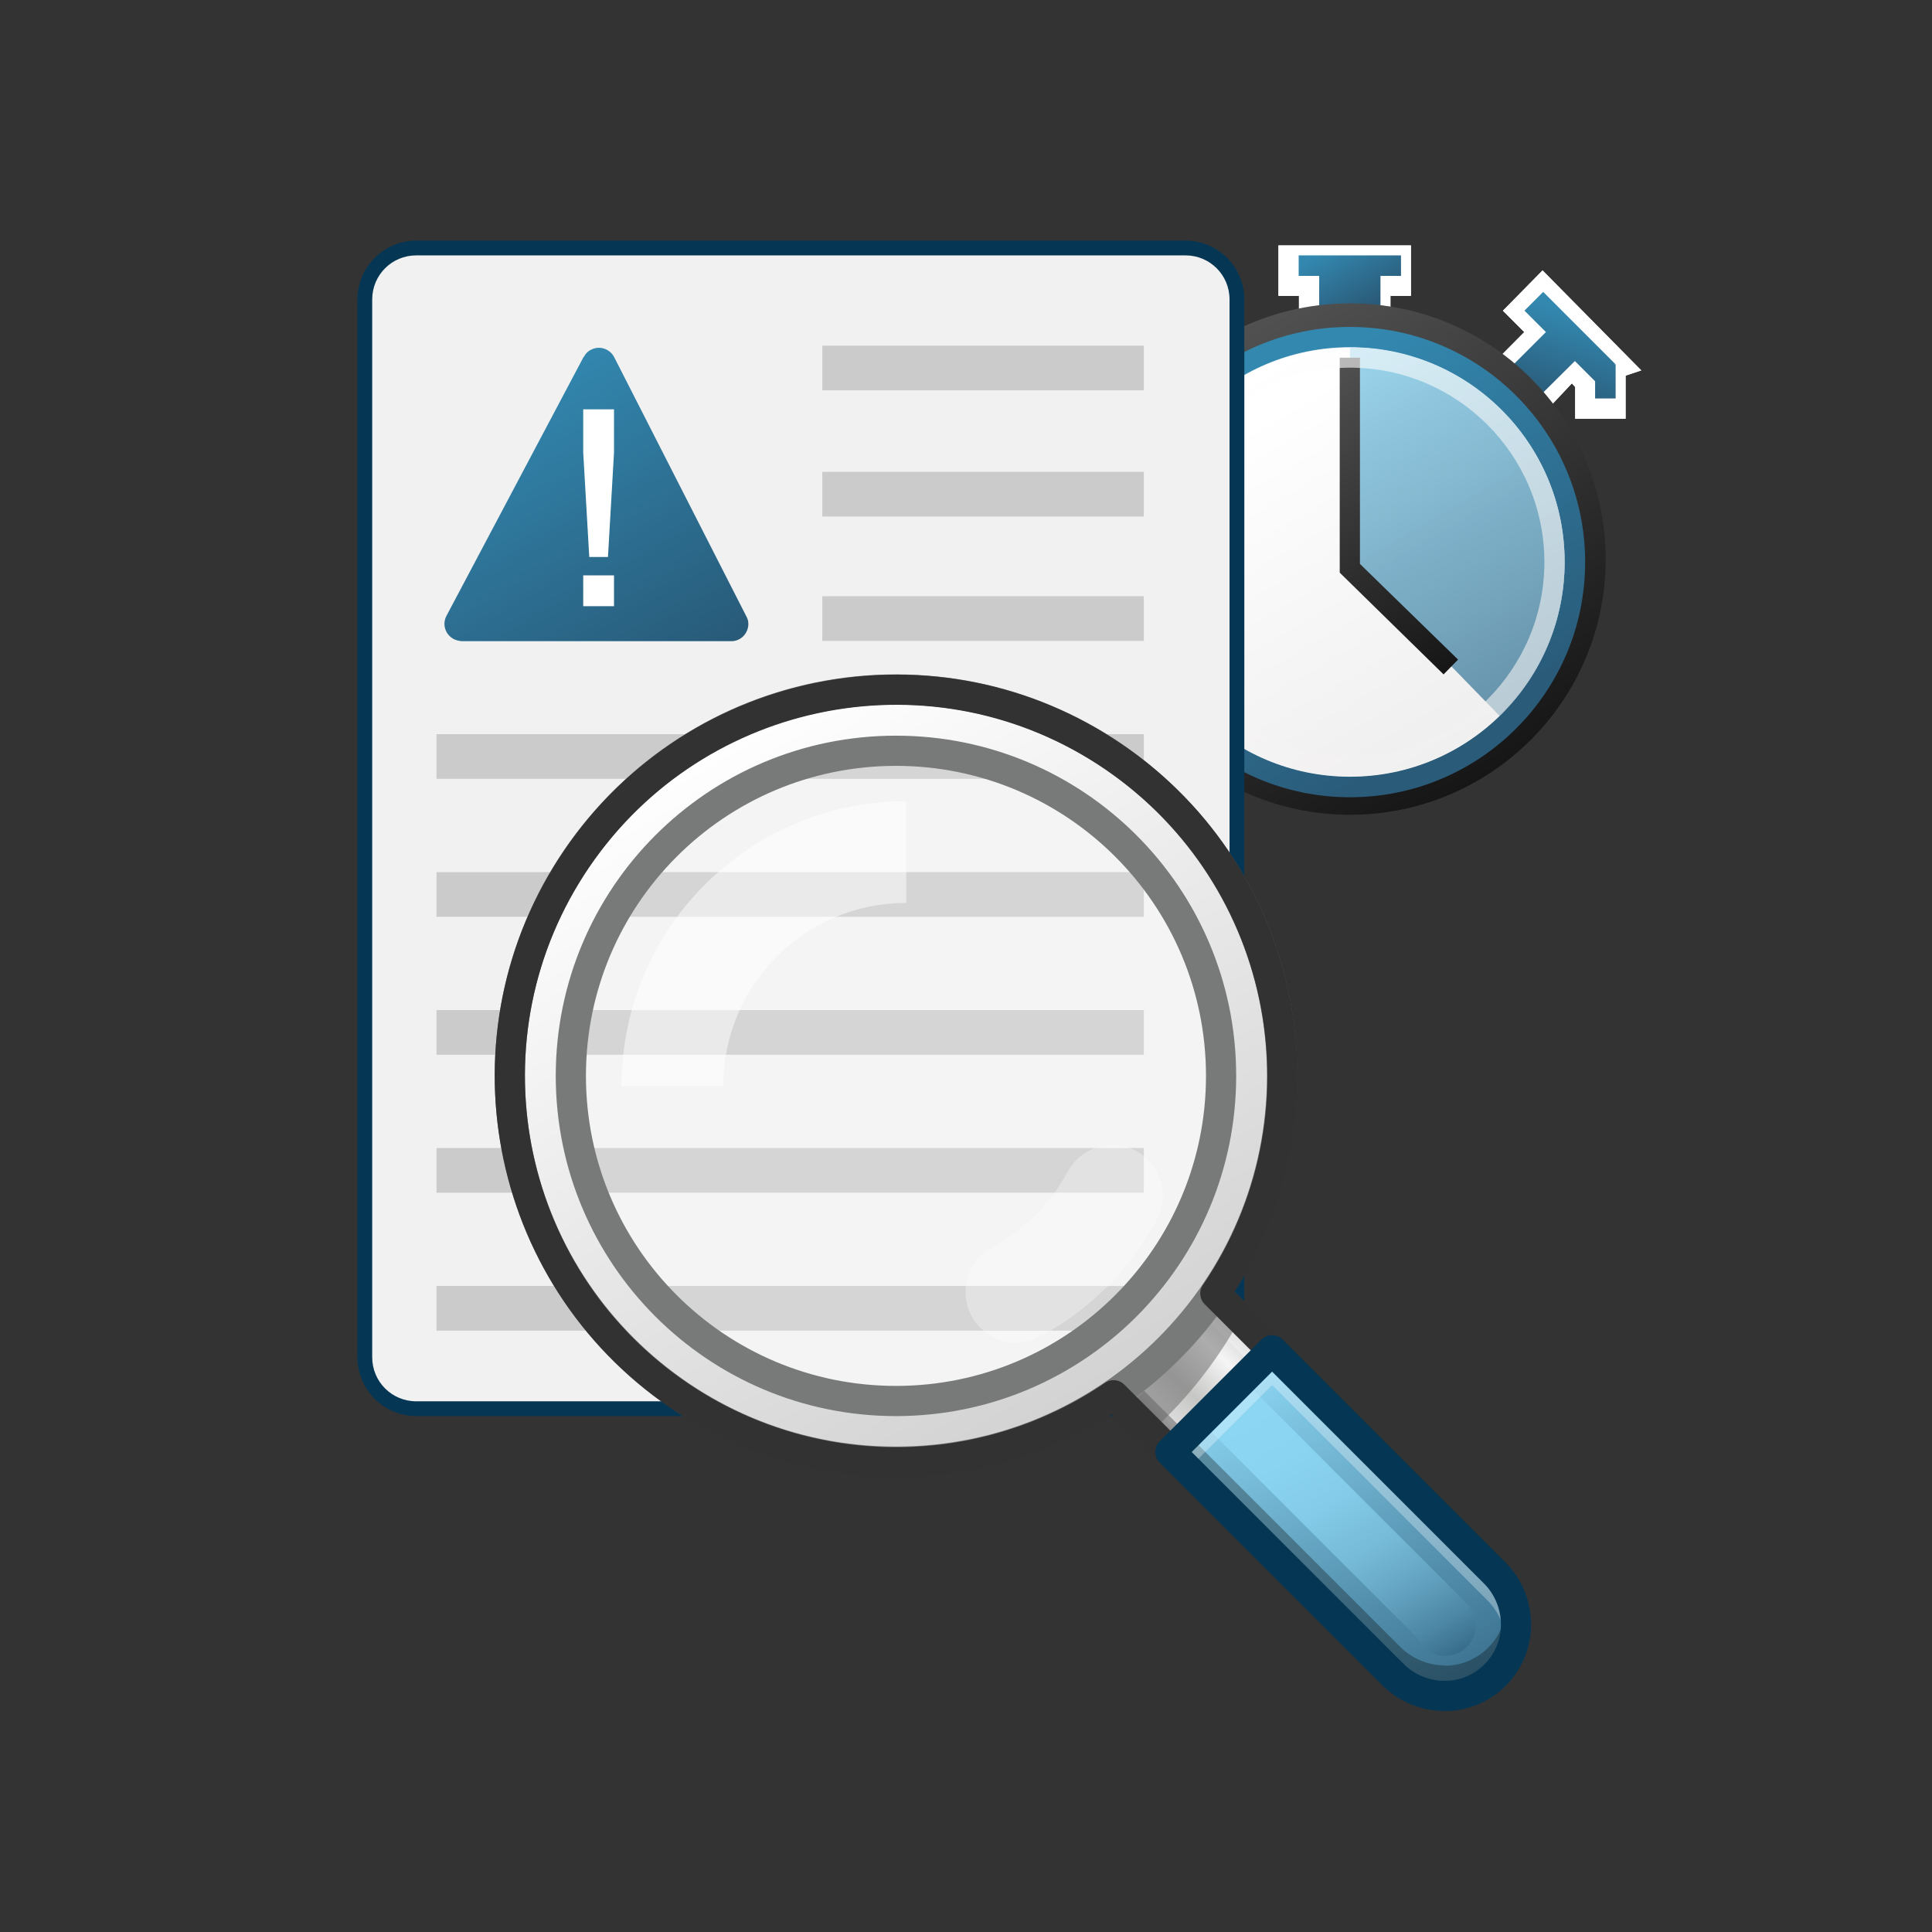<?xml version="1.0" encoding="UTF-8"?>
<svg id="DataExperience_reader_-_copie_15" data-name="DataExperience_reader - copie 15" xmlns="http://www.w3.org/2000/svg" xmlns:xlink="http://www.w3.org/1999/xlink" viewBox="0 0 64 64">
  <rect x="0" y="0" width="64" height="64" fill="#333333" stroke="none"/>
  <defs>
    <style>
      .cls-1 {
        stroke: #053755;
      }

      .cls-1, .cls-2, .cls-3 {
        fill: none;
      }

      .cls-1, .cls-2, .cls-4 {
        stroke-linejoin: round;
      }

      .cls-2 {
        stroke: #323232;
      }

      .cls-5 {
        fill: url(#linear-gradient);
      }

      .cls-5, .cls-6, .cls-7, .cls-8, .cls-9, .cls-10, .cls-11, .cls-12, .cls-13, .cls-14, .cls-15, .cls-16, .cls-17, .cls-18, .cls-19, .cls-20, .cls-21, .cls-22, .cls-23, .cls-24, .cls-25 {
        stroke-width: 0px;
      }

      .cls-6 {
        fill: url(#Dégradé_sans_nom_18-3);
      }

      .cls-7 {
        fill: url(#Dégradé_sans_nom_18-2);
      }

      .cls-8 {
        fill: url(#Dégradé_sans_nom_22-2);
      }

      .cls-9 {
        opacity: .2;
      }

      .cls-9, .cls-13, .cls-15, .cls-16, .cls-21, .cls-22 {
        isolation: isolate;
      }

      .cls-9, .cls-13, .cls-19, .cls-22 {
        fill: #fff;
      }

      .cls-10 {
        fill: url(#Dégradé_sans_nom_4);
      }

      .cls-11 {
        fill: url(#Dégradé_sans_nom_5);
      }

      .cls-12 {
        fill: url(#Dégradé_sans_nom_3);
      }

      .cls-13, .cls-16 {
        opacity: .3;
      }

      .cls-14 {
        fill: url(#Dégradé_sans_nom_21-2);
        fill-rule: evenodd;
      }

      .cls-3 {
        stroke: #fff;
        stroke-miterlimit: 10;
      }

      .cls-15 {
        fill: url(#Dégradé_sans_nom_20);
        opacity: .8;
      }

      .cls-26 {
        opacity: .6;
      }

      .cls-17 {
        fill: #cbcbcb;
      }

      .cls-18 {
        fill: #f1f1f1;
      }

      .cls-20 {
        fill: #053755;
      }

      .cls-21 {
        fill: #646565;
      }

      .cls-21, .cls-22 {
        opacity: .5;
      }

      .cls-23 {
        fill: url(#Dégradé_sans_nom_18);
      }

      .cls-24 {
        fill: url(#Dégradé_sans_nom_22);
      }

      .cls-25 {
        fill: url(#Dégradé_sans_nom_21);
      }

      .cls-4 {
        fill: url(#Dégradé_sans_nom_2);
        stroke: #787979;
      }
    </style>
    <linearGradient id="Dégradé_sans_nom_18" data-name="Dégradé sans nom 18" x1="44.29" y1="9.94" x2="45.46" y2="7.91" gradientTransform="translate(0 18) scale(1 -1)" gradientUnits="userSpaceOnUse">
      <stop offset="0" stop-color="#3388b0"/>
      <stop offset=".99" stop-color="#2a5b79"/>
    </linearGradient>
    <linearGradient id="Dégradé_sans_nom_18-2" data-name="Dégradé sans nom 18" x1="52.4" y1="7.54" x2="51.5" y2="4.67" xlink:href="#Dégradé_sans_nom_18"/>
    <linearGradient id="Dégradé_sans_nom_21" data-name="Dégradé sans nom 21" x1="48.95" y1="-7.86" x2="40.48" y2="6.81" gradientTransform="translate(0 18) scale(1 -1)" gradientUnits="userSpaceOnUse">
      <stop offset="0" stop-color="#161616"/>
      <stop offset="1" stop-color="#515151"/>
    </linearGradient>
    <linearGradient id="Dégradé_sans_nom_18-3" data-name="Dégradé sans nom 18" x1="41.62" y1="4.73" x2="48.11" y2="-6.49" xlink:href="#Dégradé_sans_nom_18"/>
    <linearGradient id="Dégradé_sans_nom_22" data-name="Dégradé sans nom 22" x1="41.89" y1="4.27" x2="47.72" y2="-5.82" gradientTransform="translate(0 18) scale(1 -1)" gradientUnits="userSpaceOnUse">
      <stop offset="0" stop-color="#fff"/>
      <stop offset="1" stop-color="#f1f0f0"/>
    </linearGradient>
    <linearGradient id="Dégradé_sans_nom_20" data-name="Dégradé sans nom 20" x1="52.23" y1="-6.52" x2="43.68" y2="8.29" gradientTransform="translate(0 18) scale(1 -1)" gradientUnits="userSpaceOnUse">
      <stop offset="0" stop-color="#386f8d"/>
      <stop offset="1" stop-color="#8dd7f4"/>
    </linearGradient>
    <linearGradient id="Dégradé_sans_nom_21-2" data-name="Dégradé sans nom 21" x1="48.49" y1="-3.95" x2="43.09" y2="5.41" xlink:href="#Dégradé_sans_nom_21"/>
    <linearGradient id="Dégradé_sans_nom_22-2" data-name="Dégradé sans nom 22" x1="41.16" y1="5.54" x2="48.27" y2="-6.78" xlink:href="#Dégradé_sans_nom_22"/>
    <linearGradient id="linear-gradient" x1="15.99" y1="13.64" x2="21.37" y2="22.97" gradientUnits="userSpaceOnUse">
      <stop offset="0" stop-color="#3286ae"/>
      <stop offset="1" stop-color="#285a78"/>
    </linearGradient>
    <linearGradient id="Dégradé_sans_nom_5" data-name="Dégradé sans nom 5" x1="38.15" y1="-30.05" x2="42.12" y2="-26.07" gradientTransform="translate(0 18) scale(1 -1)" gradientUnits="userSpaceOnUse">
      <stop offset=".04" stop-color="#a39f9f"/>
      <stop offset=".2" stop-color="#ddd"/>
      <stop offset=".4" stop-color="#c6c6c5"/>
      <stop offset=".68" stop-color="#f5f5f5"/>
      <stop offset="1" stop-color="#bebebe"/>
    </linearGradient>
    <linearGradient id="Dégradé_sans_nom_2" data-name="Dégradé sans nom 2" x1="23.29" y1="-6.56" x2="36.08" y2="-28.72" gradientTransform="translate(0 18) scale(1 -1)" gradientUnits="userSpaceOnUse">
      <stop offset="0" stop-color="#fff"/>
      <stop offset="1" stop-color="#d2d2d2"/>
    </linearGradient>
    <linearGradient id="Dégradé_sans_nom_3" data-name="Dégradé sans nom 3" x1="41.35" y1="-27.18" x2="47.9" y2="-38.52" gradientTransform="translate(0 18) scale(1 -1)" gradientUnits="userSpaceOnUse">
      <stop offset="0" stop-color="#8dd7f4"/>
      <stop offset="1" stop-color="#386e8c"/>
    </linearGradient>
    <linearGradient id="Dégradé_sans_nom_4" data-name="Dégradé sans nom 4" x1="41.54" y1="-27.49" x2="47.24" y2="-37.35" gradientTransform="translate(0 18) scale(1 -1)" gradientUnits="userSpaceOnUse">
      <stop offset="0" stop-color="#8dd7f4"/>
      <stop offset=".26" stop-color="#8bd4f1"/>
      <stop offset=".44" stop-color="#83cbe8"/>
      <stop offset=".61" stop-color="#76bbd8"/>
      <stop offset=".76" stop-color="#64a4c2"/>
      <stop offset=".9" stop-color="#4d88a6"/>
      <stop offset="1" stop-color="#386e8c"/>
    </linearGradient>
  </defs>
  <g id="Final_Art" data-name="Final Art">
    <g>
      <g>
        <polygon class="cls-19" points="42.85 8.63 42.85 9.3 43.53 9.3 43.53 10.32 45.56 10.32 45.56 9.3 46.24 9.3 46.24 8.63 42.85 8.63"/>
        <polygon class="cls-3" points="42.85 8.63 42.85 9.3 43.53 9.3 43.53 10.32 45.56 10.32 45.56 9.3 46.24 9.3 46.24 8.63 42.85 8.63"/>
      </g>
      <g>
        <polygon class="cls-19" points="53.39 12.07 53.45 12.05 51.1 9.67 50.49 10.29 51.2 11 49.82 12.39 50.78 13.34 52.08 11.96 52.68 12.63 52.68 13.37 53.35 13.37 53.35 12.06 53.39 12.07"/>
        <polygon class="cls-3" points="53.39 12.07 53.45 12.05 51.1 9.67 50.49 10.29 51.2 11 49.82 12.39 50.78 13.34 52.08 11.96 52.68 12.63 52.68 13.37 53.35 13.37 53.35 12.06 53.39 12.07"/>
      </g>
    </g>
    <g>
      <polygon class="cls-19" points="42.85 8.63 42.85 9.3 43.53 9.3 43.53 10.32 45.56 10.32 45.56 9.3 46.24 9.3 46.24 8.63 42.85 8.63"/>
      <polygon class="cls-3" points="42.85 8.63 42.85 9.3 43.53 9.3 43.53 10.32 45.56 10.32 45.56 9.3 46.24 9.3 46.24 8.63 42.85 8.63"/>
    </g>
    <g>
      <polygon class="cls-19" points="53.39 12.07 53.45 12.05 51.1 9.67 50.49 10.29 51.2 11 49.82 12.39 50.78 13.34 52.08 11.96 52.68 12.63 52.68 13.37 53.35 13.37 53.35 12.06 53.39 12.07"/>
      <polygon class="cls-3" points="53.39 12.07 53.45 12.05 51.1 9.67 50.49 10.29 51.2 11 49.82 12.39 50.78 13.34 52.08 11.96 52.68 12.63 52.68 13.37 53.35 13.37 53.35 12.06 53.39 12.07"/>
    </g>
    <polygon class="cls-23" points="43.02 8.46 43.02 9.14 43.7 9.14 43.7 10.15 45.73 10.15 45.73 9.14 46.41 9.14 46.41 8.46 43.02 8.46"/>
    <polygon class="cls-7" points="53.47 12.07 53.5 12.05 51.12 9.67 50.5 10.29 51.21 11 49.82 12.39 50.78 13.34 52.17 11.96 52.84 12.63 52.84 13.2 53.52 13.2 53.52 12.06 53.47 12.07"/>
    <circle class="cls-25" cx="44.72" cy="18.52" r="8.47"/>
    <circle class="cls-6" cx="44.72" cy="18.62" r="7.79"/>
    <circle class="cls-24" cx="44.72" cy="18.62" r="7.11"/>
    <path class="cls-15" d="m49.67,23.72c1.33-1.29,2.16-3.1,2.16-5.1,0-3.93-3.18-7.11-7.11-7.11v7.11l4.96,5.1Z"/>
    <polygon class="cls-14" points="45.05 18.68 45.05 11.85 44.38 11.85 44.38 18.96 44.39 18.96 44.38 18.97 47.82 22.34 48.3 21.85 45.05 18.68"/>
    <g class="cls-26">
      <path class="cls-8" d="m44.72,12.18c3.55,0,6.44,2.89,6.44,6.44s-2.89,6.44-6.44,6.44-6.44-2.89-6.44-6.44,2.89-6.44,6.44-6.44m0-.68c-3.93,0-7.11,3.18-7.11,7.11s3.18,7.11,7.11,7.11,7.11-3.18,7.11-7.11-3.18-7.11-7.11-7.11h0Z"/>
    </g>
  </g>
  <g id="Calque_23_-_copie_20" data-name="Calque 23 - copie 20">
    <g>
      <rect class="cls-18" x="12.09" y="8.21" width="28.89" height="38.44" rx="1.7" ry="1.7"/>
      <path class="cls-20" d="m39.27,8.46c.81,0,1.46.65,1.46,1.46v35.04c0,.81-.65,1.46-1.46,1.46H13.79c-.81,0-1.46-.65-1.46-1.46V9.92c0-.81.65-1.46,1.46-1.46h25.48m0-.49H13.79c-1.07,0-1.95.87-1.95,1.95v35.04c0,1.07.87,1.95,1.95,1.95h25.48c1.07,0,1.95-.87,1.95-1.95V9.92c0-1.07-.87-1.95-1.95-1.95h0Z"/>
    </g>
    <g>
      <rect class="cls-17" x="14.46" y="33.46" width="23.43" height="1.48"/>
      <rect class="cls-17" x="14.46" y="42.6" width="23.43" height="1.48"/>
      <rect class="cls-17" x="27.24" y="19.75" width="10.65" height="1.48"/>
      <rect class="cls-17" x="14.46" y="24.32" width="23.43" height="1.48"/>
      <rect class="cls-17" x="14.46" y="28.89" width="23.43" height="1.48"/>
      <rect class="cls-17" x="14.46" y="38.03" width="23.43" height="1.48"/>
      <rect class="cls-17" x="27.24" y="15.63" width="10.65" height="1.48"/>
      <rect class="cls-17" x="27.24" y="11.45" width="10.65" height="1.48"/>
    </g>
    <g id="Fail">
      <path class="cls-5" d="m19.34,11.81l-4.55,8.59c-.15.28-.04.62.24.77.08.04.17.06.26.07h8.94c.31,0,.56-.26.56-.57,0-.09-.02-.17-.06-.24l-4.38-8.59c-.14-.28-.48-.4-.76-.26-.11.05-.2.14-.25.25h0Z"/>
      <path class="cls-19" d="m19.52,18.45l-.2-3.46v-1.43h1.02v1.43l-.2,3.46h-.61Zm-.2,1.63v-1.02h1.02v1.02h-1.02Z"/>
    </g>
  </g>
  <g>
    <g>
      <path class="cls-11" d="m40.12,49.44l-3.37-3.37,3.37-3.37,3.37,3.37-3.37,3.37Z"/>
      <polygon class="cls-16" points="40.12 48.29 37.57 45.74 37.23 46.08 40.12 48.97 43.01 46.08 42.68 45.74 40.12 48.29"/>
      <polygon class="cls-13" points="40.12 43.86 42.68 46.41 43.01 46.08 40.12 43.18 37.23 46.08 37.57 46.41 40.12 43.86"/>
      <path class="cls-21" d="m40.12,43.18l-2.89,2.89,1.14,1.14c1-.95,1.86-2.04,2.55-3.23l-.8-.8Z"/>
    </g>
    <g>
      <circle class="cls-9" cx="30.02" cy="35.97" r="12.12"/>
      <path class="cls-4" d="m29.68,22.84c-7.07,0-12.79,5.73-12.79,12.79s5.73,12.79,12.79,12.79,12.79-5.73,12.79-12.79-5.73-12.79-12.79-12.79Zm0,23.57c-5.95,0-10.77-4.82-10.77-10.77s4.82-10.77,10.77-10.77,10.77,4.82,10.77,10.77-4.82,10.77-10.77,10.77Z"/>
      <path class="cls-13" d="m37.29,37.99h0c-.76-.21-1.56.14-1.93.84-.57,1.05-1.43,1.92-2.48,2.48-.7.37-1.04,1.17-.84,1.93h0c.25.9,1.18,1.42,2.08,1.17.12-.03.23-.08.34-.14,1.64-.88,2.98-2.22,3.86-3.86.44-.82.13-1.85-.69-2.29-.11-.06-.22-.1-.34-.14Z"/>
      <path class="cls-22" d="m20.59,35.97h3.37c0-3.35,2.71-6.06,6.06-6.06v-3.37c-5.21,0-9.43,4.22-9.43,9.43Z"/>
    </g>
    <path class="cls-2" d="m43.49,46.08l-3.23-3.23c3.98-5.84,2.47-13.8-3.37-17.78-5.84-3.98-13.8-2.47-17.78,3.37-3.98,5.84-2.47,13.8,3.37,17.78,4.35,2.96,10.06,2.96,14.41,0l3.23,3.23,3.37-3.37Z"/>
    <g>
      <path class="cls-12" d="m49.55,52.14s0,0,0,0l-7.41-7.41-3.37,3.37,7.41,7.41s-.01,0,0,0c.45.43,1.06.67,1.68.67,1.3,0,2.36-1.06,2.36-2.36,0-.63-.24-1.23-.67-1.68Z"/>
      <path class="cls-10" d="m48.53,53.06h0l-7.36-7.36-1.39,1.39,7.18,7.18c.24.51.84.72,1.34.49.51-.24.72-.84.49-1.34-.06-.13-.15-.25-.27-.34Z"/>
      <path class="cls-16" d="m47.87,55.17c-.54,0-1.06-.21-1.45-.58l-6.83-6.83-.34.34,7.17,7.17c.39.37.91.58,1.45.58,1.12,0,2.02-.9,2.02-2.02,0-.11-.01-.23-.03-.34-.16.97-1,1.68-1.99,1.69Z"/>
      <path class="cls-13" d="m42.14,45.88l7.17,7.17c.29.31.48.69.54,1.11.02-.11.03-.22.03-.33,0-.54-.21-1.06-.58-1.45l-7.17-7.17-2.89,2.89.34.34,2.55-2.55Z"/>
      <path class="cls-1" d="m49.55,52.14s0,0,0,0l-7.41-7.41-3.37,3.37,7.41,7.41s-.01,0,0,0c.45.43,1.06.67,1.68.67,1.3,0,2.36-1.06,2.36-2.36,0-.63-.24-1.23-.67-1.68Z"/>
    </g>
  </g>
</svg>